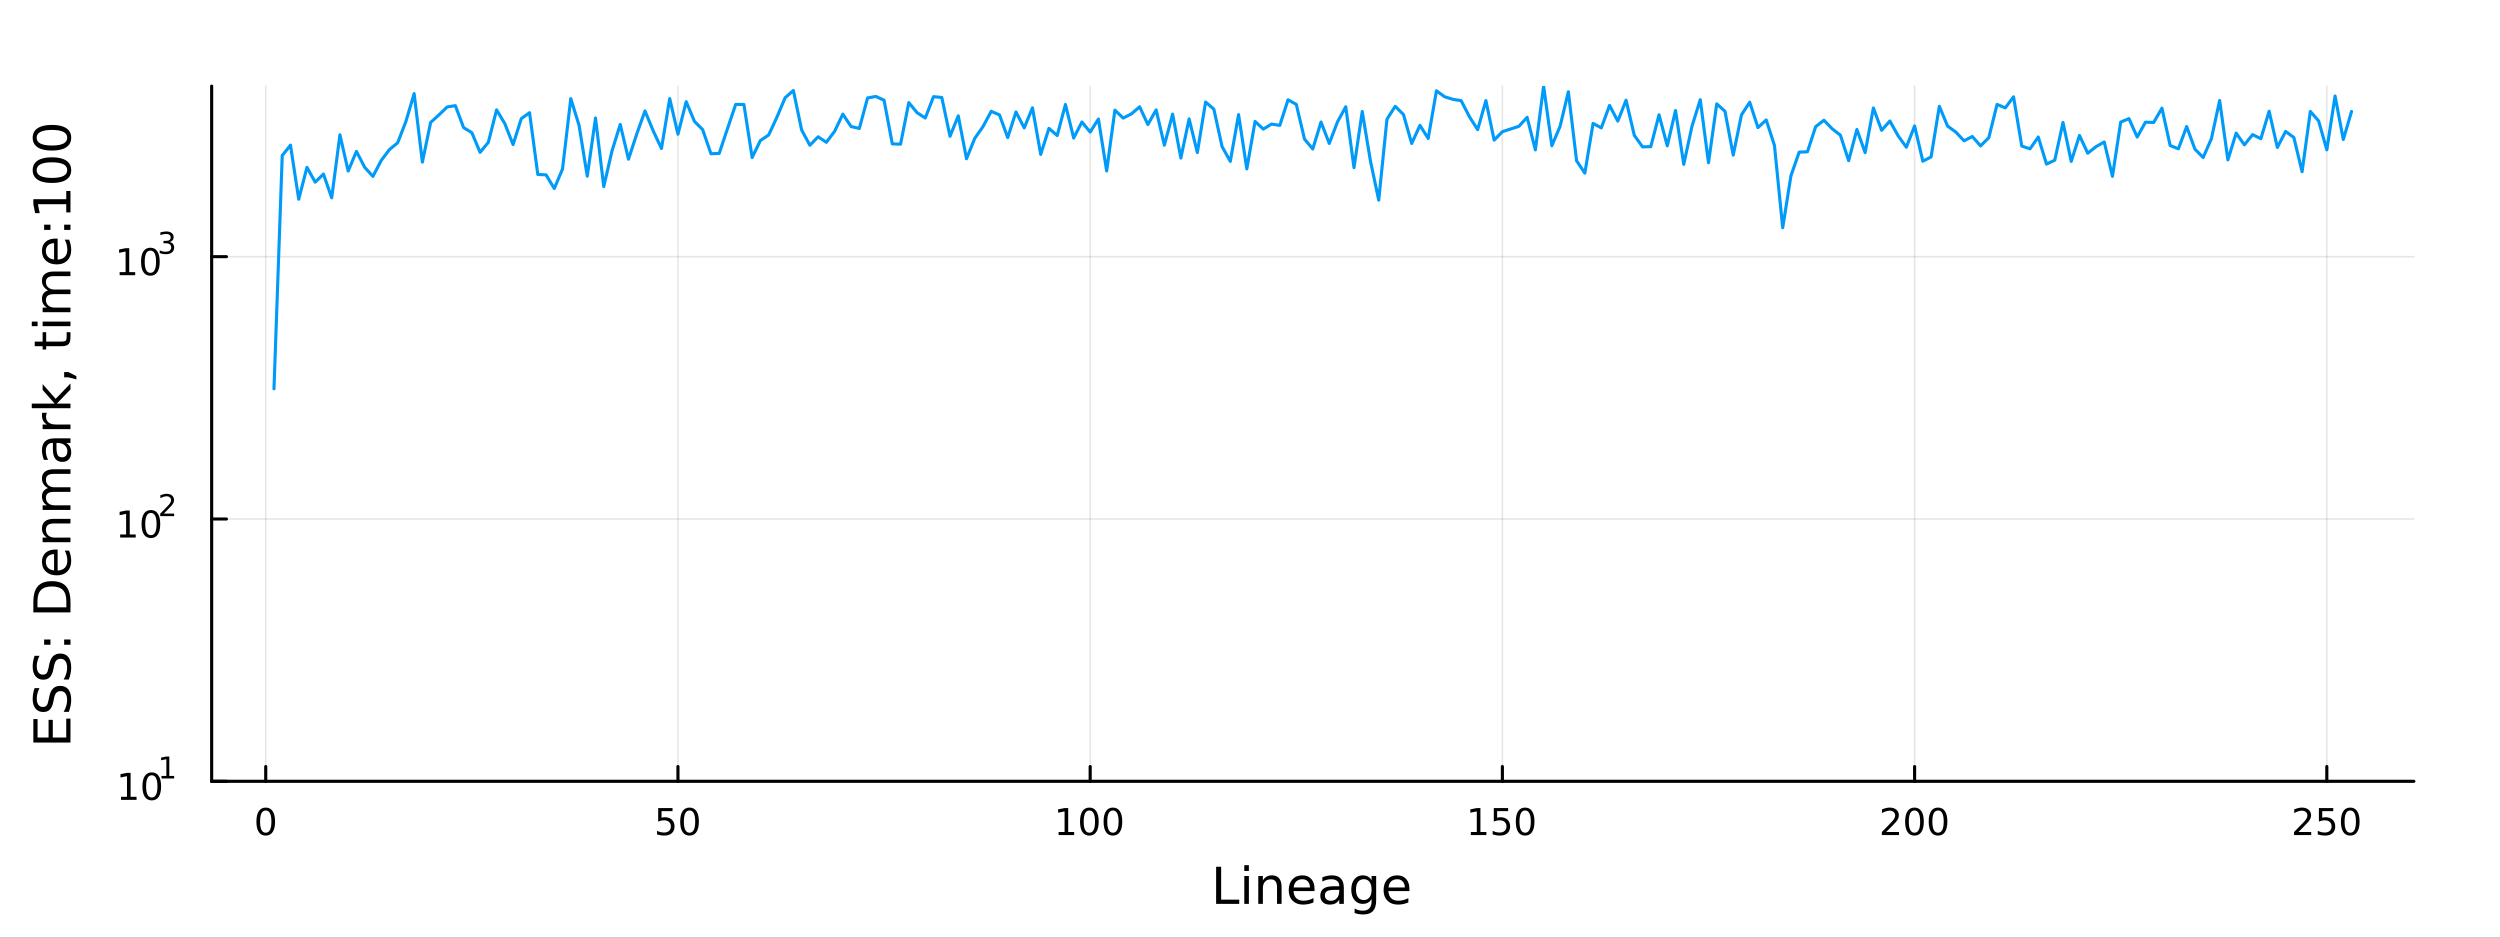 <?xml version="1.0" encoding="utf-8"?>
<svg xmlns="http://www.w3.org/2000/svg" xmlns:xlink="http://www.w3.org/1999/xlink" width="800" height="300" viewBox="0 0 3200 1200">
<rect x="0" y="0" width="3200" height="1200" fill="#333333" stroke="none"/>
<defs>
  <clipPath id="clip950">
    <rect x="0" y="0" width="3200" height="1200"/>
  </clipPath>
</defs>
<path clip-path="url(#clip950)" d="
M0 1200 L3200 1200 L3200 0 L0 0  Z
  " fill="#ffffff" fill-rule="evenodd" fill-opacity="1"/>
<defs>
  <clipPath id="clip951">
    <rect x="640" y="0" width="2241" height="1200"/>
  </clipPath>
</defs>
<path clip-path="url(#clip950)" d="
M270.918 1000.1 L3089.76 1000.1 L3089.76 110.236 L270.918 110.236  Z
  " fill="#ffffff" fill-rule="evenodd" fill-opacity="1"/>
<defs>
  <clipPath id="clip952">
    <rect x="270" y="110" width="2820" height="891"/>
  </clipPath>
</defs>
<polyline clip-path="url(#clip952)" style="stroke:#000000; stroke-linecap:round; stroke-linejoin:round; stroke-width:2; stroke-opacity:0.1; fill:none" points="
  340.144,1000.1 340.144,110.236 
  "/>
<polyline clip-path="url(#clip952)" style="stroke:#000000; stroke-linecap:round; stroke-linejoin:round; stroke-width:2; stroke-opacity:0.1; fill:none" points="
  867.78,1000.1 867.78,110.236 
  "/>
<polyline clip-path="url(#clip952)" style="stroke:#000000; stroke-linecap:round; stroke-linejoin:round; stroke-width:2; stroke-opacity:0.1; fill:none" points="
  1395.42,1000.1 1395.42,110.236 
  "/>
<polyline clip-path="url(#clip952)" style="stroke:#000000; stroke-linecap:round; stroke-linejoin:round; stroke-width:2; stroke-opacity:0.1; fill:none" points="
  1923.05,1000.1 1923.05,110.236 
  "/>
<polyline clip-path="url(#clip952)" style="stroke:#000000; stroke-linecap:round; stroke-linejoin:round; stroke-width:2; stroke-opacity:0.1; fill:none" points="
  2450.69,1000.1 2450.69,110.236 
  "/>
<polyline clip-path="url(#clip952)" style="stroke:#000000; stroke-linecap:round; stroke-linejoin:round; stroke-width:2; stroke-opacity:0.1; fill:none" points="
  2978.33,1000.1 2978.33,110.236 
  "/>
<polyline clip-path="url(#clip950)" style="stroke:#000000; stroke-linecap:round; stroke-linejoin:round; stroke-width:4; stroke-opacity:1; fill:none" points="
  270.918,1000.1 3089.76,1000.1 
  "/>
<polyline clip-path="url(#clip950)" style="stroke:#000000; stroke-linecap:round; stroke-linejoin:round; stroke-width:4; stroke-opacity:1; fill:none" points="
  340.144,1000.1 340.144,981.2 
  "/>
<polyline clip-path="url(#clip950)" style="stroke:#000000; stroke-linecap:round; stroke-linejoin:round; stroke-width:4; stroke-opacity:1; fill:none" points="
  867.78,1000.1 867.78,981.2 
  "/>
<polyline clip-path="url(#clip950)" style="stroke:#000000; stroke-linecap:round; stroke-linejoin:round; stroke-width:4; stroke-opacity:1; fill:none" points="
  1395.42,1000.1 1395.42,981.2 
  "/>
<polyline clip-path="url(#clip950)" style="stroke:#000000; stroke-linecap:round; stroke-linejoin:round; stroke-width:4; stroke-opacity:1; fill:none" points="
  1923.05,1000.1 1923.05,981.2 
  "/>
<polyline clip-path="url(#clip950)" style="stroke:#000000; stroke-linecap:round; stroke-linejoin:round; stroke-width:4; stroke-opacity:1; fill:none" points="
  2450.69,1000.1 2450.69,981.2 
  "/>
<polyline clip-path="url(#clip950)" style="stroke:#000000; stroke-linecap:round; stroke-linejoin:round; stroke-width:4; stroke-opacity:1; fill:none" points="
  2978.33,1000.1 2978.33,981.2 
  "/>
<path clip-path="url(#clip950)" d="M340.144 1037.42 Q336.532 1037.42 334.704 1040.98 Q332.898 1044.52 332.898 1051.65 Q332.898 1058.76 334.704 1062.32 Q336.532 1065.87 340.144 1065.87 Q343.778 1065.87 345.583 1062.32 Q347.412 1058.76 347.412 1051.65 Q347.412 1044.52 345.583 1040.98 Q343.778 1037.42 340.144 1037.42 M340.144 1033.71 Q345.954 1033.71 349.009 1038.32 Q352.088 1042.9 352.088 1051.65 Q352.088 1060.38 349.009 1064.99 Q345.954 1069.57 340.144 1069.57 Q334.333 1069.57 331.255 1064.99 Q328.199 1060.38 328.199 1051.65 Q328.199 1042.9 331.255 1038.32 Q334.333 1033.71 340.144 1033.71 Z" fill="#000000" fill-rule="evenodd" fill-opacity="1" /><path clip-path="url(#clip950)" d="M842.479 1034.34 L860.836 1034.34 L860.836 1038.27 L846.762 1038.27 L846.762 1046.75 Q847.78 1046.4 848.799 1046.24 Q849.817 1046.05 850.836 1046.05 Q856.623 1046.05 860.002 1049.22 Q863.382 1052.39 863.382 1057.81 Q863.382 1063.39 859.91 1066.49 Q856.438 1069.57 850.118 1069.57 Q847.942 1069.57 845.674 1069.2 Q843.429 1068.83 841.021 1068.09 L841.021 1063.39 Q843.104 1064.52 845.327 1065.08 Q847.549 1065.63 850.026 1065.63 Q854.03 1065.63 856.368 1063.53 Q858.706 1061.42 858.706 1057.81 Q858.706 1054.2 856.368 1052.09 Q854.03 1049.99 850.026 1049.99 Q848.151 1049.99 846.276 1050.4 Q844.424 1050.82 842.479 1051.7 L842.479 1034.34 Z" fill="#000000" fill-rule="evenodd" fill-opacity="1" /><path clip-path="url(#clip950)" d="M882.595 1037.42 Q878.984 1037.42 877.155 1040.98 Q875.35 1044.52 875.35 1051.65 Q875.35 1058.76 877.155 1062.32 Q878.984 1065.87 882.595 1065.87 Q886.229 1065.87 888.035 1062.32 Q889.863 1058.76 889.863 1051.65 Q889.863 1044.52 888.035 1040.98 Q886.229 1037.42 882.595 1037.42 M882.595 1033.71 Q888.405 1033.71 891.461 1038.32 Q894.539 1042.9 894.539 1051.65 Q894.539 1060.38 891.461 1064.99 Q888.405 1069.57 882.595 1069.57 Q876.785 1069.57 873.706 1064.99 Q870.651 1060.38 870.651 1051.65 Q870.651 1042.9 873.706 1038.32 Q876.785 1033.71 882.595 1033.71 Z" fill="#000000" fill-rule="evenodd" fill-opacity="1" /><path clip-path="url(#clip950)" d="M1355.02 1064.96 L1362.66 1064.96 L1362.66 1038.6 L1354.35 1040.26 L1354.35 1036 L1362.62 1034.34 L1367.29 1034.34 L1367.29 1064.96 L1374.93 1064.96 L1374.93 1068.9 L1355.02 1068.9 L1355.02 1064.96 Z" fill="#000000" fill-rule="evenodd" fill-opacity="1" /><path clip-path="url(#clip950)" d="M1394.38 1037.42 Q1390.76 1037.42 1388.94 1040.98 Q1387.13 1044.52 1387.13 1051.65 Q1387.13 1058.76 1388.94 1062.32 Q1390.76 1065.87 1394.38 1065.87 Q1398.01 1065.87 1399.82 1062.32 Q1401.64 1058.76 1401.64 1051.65 Q1401.64 1044.52 1399.82 1040.98 Q1398.01 1037.42 1394.38 1037.42 M1394.38 1033.71 Q1400.19 1033.71 1403.24 1038.32 Q1406.32 1042.9 1406.32 1051.65 Q1406.32 1060.38 1403.24 1064.99 Q1400.19 1069.57 1394.38 1069.57 Q1388.57 1069.57 1385.49 1064.99 Q1382.43 1060.38 1382.43 1051.65 Q1382.43 1042.9 1385.49 1038.32 Q1388.57 1033.71 1394.38 1033.71 Z" fill="#000000" fill-rule="evenodd" fill-opacity="1" /><path clip-path="url(#clip950)" d="M1424.54 1037.42 Q1420.93 1037.42 1419.1 1040.98 Q1417.29 1044.52 1417.29 1051.65 Q1417.29 1058.76 1419.1 1062.32 Q1420.93 1065.87 1424.54 1065.87 Q1428.17 1065.87 1429.98 1062.32 Q1431.81 1058.76 1431.81 1051.65 Q1431.81 1044.52 1429.98 1040.98 Q1428.17 1037.42 1424.54 1037.42 M1424.54 1033.71 Q1430.35 1033.71 1433.4 1038.32 Q1436.48 1042.9 1436.48 1051.65 Q1436.48 1060.38 1433.4 1064.99 Q1430.35 1069.57 1424.54 1069.57 Q1418.73 1069.57 1415.65 1064.99 Q1412.59 1060.38 1412.59 1051.65 Q1412.59 1042.9 1415.65 1038.32 Q1418.73 1033.71 1424.54 1033.71 Z" fill="#000000" fill-rule="evenodd" fill-opacity="1" /><path clip-path="url(#clip950)" d="M1882.66 1064.96 L1890.3 1064.96 L1890.3 1038.6 L1881.99 1040.26 L1881.99 1036 L1890.25 1034.34 L1894.93 1034.34 L1894.93 1064.96 L1902.57 1064.96 L1902.57 1068.9 L1882.66 1068.9 L1882.66 1064.96 Z" fill="#000000" fill-rule="evenodd" fill-opacity="1" /><path clip-path="url(#clip950)" d="M1912.06 1034.34 L1930.41 1034.34 L1930.41 1038.27 L1916.34 1038.27 L1916.34 1046.75 Q1917.36 1046.4 1918.38 1046.24 Q1919.4 1046.05 1920.41 1046.05 Q1926.2 1046.05 1929.58 1049.22 Q1932.96 1052.39 1932.96 1057.81 Q1932.96 1063.39 1929.49 1066.49 Q1926.02 1069.57 1919.7 1069.57 Q1917.52 1069.57 1915.25 1069.2 Q1913.01 1068.83 1910.6 1068.09 L1910.6 1063.39 Q1912.68 1064.52 1914.91 1065.08 Q1917.13 1065.63 1919.6 1065.63 Q1923.61 1065.63 1925.95 1063.53 Q1928.29 1061.42 1928.29 1057.81 Q1928.29 1054.2 1925.95 1052.09 Q1923.61 1049.99 1919.6 1049.99 Q1917.73 1049.99 1915.85 1050.4 Q1914 1050.82 1912.06 1051.7 L1912.06 1034.34 Z" fill="#000000" fill-rule="evenodd" fill-opacity="1" /><path clip-path="url(#clip950)" d="M1952.17 1037.42 Q1948.56 1037.42 1946.73 1040.98 Q1944.93 1044.52 1944.93 1051.65 Q1944.93 1058.76 1946.73 1062.32 Q1948.56 1065.87 1952.17 1065.87 Q1955.81 1065.87 1957.61 1062.32 Q1959.44 1058.76 1959.44 1051.65 Q1959.44 1044.52 1957.61 1040.98 Q1955.81 1037.42 1952.17 1037.42 M1952.17 1033.71 Q1957.98 1033.71 1961.04 1038.32 Q1964.12 1042.9 1964.12 1051.65 Q1964.12 1060.38 1961.04 1064.99 Q1957.98 1069.57 1952.17 1069.57 Q1946.36 1069.57 1943.28 1064.99 Q1940.23 1060.38 1940.23 1051.65 Q1940.23 1042.9 1943.28 1038.32 Q1946.36 1033.71 1952.17 1033.71 Z" fill="#000000" fill-rule="evenodd" fill-opacity="1" /><path clip-path="url(#clip950)" d="M2414.38 1064.96 L2430.7 1064.96 L2430.7 1068.9 L2408.76 1068.9 L2408.76 1064.96 Q2411.42 1062.21 2416 1057.58 Q2420.61 1052.93 2421.79 1051.58 Q2424.04 1049.06 2424.91 1047.32 Q2425.82 1045.56 2425.82 1043.87 Q2425.82 1041.12 2423.87 1039.38 Q2421.95 1037.65 2418.85 1037.65 Q2416.65 1037.65 2414.2 1038.41 Q2411.77 1039.18 2408.99 1040.73 L2408.99 1036 Q2411.81 1034.87 2414.27 1034.29 Q2416.72 1033.71 2418.76 1033.71 Q2424.13 1033.71 2427.32 1036.4 Q2430.52 1039.08 2430.52 1043.57 Q2430.52 1045.7 2429.71 1047.62 Q2428.92 1049.52 2426.81 1052.12 Q2426.23 1052.79 2423.13 1056 Q2420.03 1059.2 2414.38 1064.96 Z" fill="#000000" fill-rule="evenodd" fill-opacity="1" /><path clip-path="url(#clip950)" d="M2450.52 1037.42 Q2446.91 1037.42 2445.08 1040.98 Q2443.27 1044.52 2443.27 1051.65 Q2443.27 1058.76 2445.08 1062.32 Q2446.91 1065.87 2450.52 1065.87 Q2454.15 1065.87 2455.96 1062.32 Q2457.79 1058.76 2457.79 1051.65 Q2457.79 1044.52 2455.96 1040.98 Q2454.15 1037.42 2450.52 1037.42 M2450.52 1033.71 Q2456.33 1033.71 2459.38 1038.32 Q2462.46 1042.9 2462.46 1051.65 Q2462.46 1060.38 2459.38 1064.99 Q2456.33 1069.57 2450.52 1069.57 Q2444.71 1069.57 2441.63 1064.99 Q2438.57 1060.38 2438.57 1051.65 Q2438.57 1042.9 2441.63 1038.32 Q2444.71 1033.71 2450.52 1033.71 Z" fill="#000000" fill-rule="evenodd" fill-opacity="1" /><path clip-path="url(#clip950)" d="M2480.68 1037.42 Q2477.07 1037.42 2475.24 1040.98 Q2473.43 1044.52 2473.43 1051.65 Q2473.43 1058.76 2475.24 1062.32 Q2477.07 1065.87 2480.68 1065.87 Q2484.31 1065.87 2486.12 1062.32 Q2487.95 1058.76 2487.95 1051.65 Q2487.95 1044.52 2486.12 1040.98 Q2484.31 1037.42 2480.68 1037.42 M2480.68 1033.71 Q2486.49 1033.71 2489.54 1038.32 Q2492.62 1042.9 2492.62 1051.65 Q2492.62 1060.38 2489.54 1064.99 Q2486.49 1069.57 2480.68 1069.57 Q2474.87 1069.57 2471.79 1064.99 Q2468.73 1060.38 2468.73 1051.65 Q2468.73 1042.9 2471.79 1038.32 Q2474.87 1033.71 2480.68 1033.71 Z" fill="#000000" fill-rule="evenodd" fill-opacity="1" /><path clip-path="url(#clip950)" d="M2942.02 1064.96 L2958.34 1064.96 L2958.34 1068.9 L2936.39 1068.9 L2936.39 1064.96 Q2939.06 1062.21 2943.64 1057.58 Q2948.25 1052.93 2949.43 1051.58 Q2951.67 1049.06 2952.55 1047.32 Q2953.45 1045.56 2953.45 1043.87 Q2953.45 1041.12 2951.51 1039.38 Q2949.59 1037.65 2946.49 1037.65 Q2944.29 1037.65 2941.83 1038.41 Q2939.4 1039.18 2936.63 1040.73 L2936.63 1036 Q2939.45 1034.87 2941.9 1034.29 Q2944.36 1033.71 2946.39 1033.71 Q2951.76 1033.71 2954.96 1036.4 Q2958.15 1039.08 2958.15 1043.57 Q2958.15 1045.7 2957.34 1047.62 Q2956.56 1049.52 2954.45 1052.12 Q2953.87 1052.79 2950.77 1056 Q2947.67 1059.2 2942.02 1064.96 Z" fill="#000000" fill-rule="evenodd" fill-opacity="1" /><path clip-path="url(#clip950)" d="M2968.2 1034.34 L2986.56 1034.34 L2986.56 1038.27 L2972.48 1038.27 L2972.48 1046.75 Q2973.5 1046.4 2974.52 1046.24 Q2975.54 1046.05 2976.56 1046.05 Q2982.34 1046.05 2985.72 1049.22 Q2989.1 1052.39 2989.1 1057.81 Q2989.1 1063.39 2985.63 1066.49 Q2982.16 1069.57 2975.84 1069.57 Q2973.66 1069.57 2971.39 1069.2 Q2969.15 1068.83 2966.74 1068.09 L2966.74 1063.39 Q2968.82 1064.52 2971.05 1065.08 Q2973.27 1065.63 2975.75 1065.63 Q2979.75 1065.63 2982.09 1063.53 Q2984.43 1061.42 2984.43 1057.81 Q2984.43 1054.2 2982.09 1052.09 Q2979.75 1049.99 2975.75 1049.99 Q2973.87 1049.99 2972 1050.4 Q2970.14 1050.82 2968.2 1051.7 L2968.2 1034.34 Z" fill="#000000" fill-rule="evenodd" fill-opacity="1" /><path clip-path="url(#clip950)" d="M3008.32 1037.42 Q3004.7 1037.42 3002.88 1040.98 Q3001.07 1044.52 3001.07 1051.65 Q3001.07 1058.76 3002.88 1062.32 Q3004.7 1065.87 3008.32 1065.87 Q3011.95 1065.87 3013.75 1062.32 Q3015.58 1058.76 3015.58 1051.65 Q3015.58 1044.52 3013.75 1040.98 Q3011.95 1037.42 3008.32 1037.42 M3008.32 1033.71 Q3014.13 1033.71 3017.18 1038.32 Q3020.26 1042.9 3020.26 1051.65 Q3020.26 1060.38 3017.18 1064.99 Q3014.13 1069.57 3008.32 1069.57 Q3002.51 1069.57 2999.43 1064.99 Q2996.37 1060.38 2996.37 1051.65 Q2996.37 1042.9 2999.43 1038.32 Q3002.51 1033.71 3008.32 1033.71 Z" fill="#000000" fill-rule="evenodd" fill-opacity="1" /><path clip-path="url(#clip950)" d="M1556.64 1109.44 L1563.07 1109.44 L1563.07 1151.55 L1586.21 1151.55 L1586.21 1156.96 L1556.64 1156.96 L1556.64 1109.44 Z" fill="#000000" fill-rule="evenodd" fill-opacity="1" /><path clip-path="url(#clip950)" d="M1592.7 1121.31 L1598.56 1121.31 L1598.56 1156.96 L1592.7 1156.96 L1592.7 1121.31 M1592.7 1107.44 L1598.56 1107.44 L1598.56 1114.85 L1592.7 1114.85 L1592.7 1107.44 Z" fill="#000000" fill-rule="evenodd" fill-opacity="1" /><path clip-path="url(#clip950)" d="M1640.44 1135.45 L1640.44 1156.96 L1634.59 1156.96 L1634.59 1135.64 Q1634.59 1130.58 1632.61 1128.06 Q1630.64 1125.55 1626.69 1125.55 Q1621.95 1125.55 1619.21 1128.57 Q1616.48 1131.59 1616.48 1136.81 L1616.48 1156.96 L1610.59 1156.96 L1610.59 1121.31 L1616.48 1121.31 L1616.48 1126.85 Q1618.58 1123.64 1621.41 1122.05 Q1624.27 1120.45 1628 1120.45 Q1634.14 1120.45 1637.29 1124.27 Q1640.44 1128.06 1640.44 1135.45 Z" fill="#000000" fill-rule="evenodd" fill-opacity="1" /><path clip-path="url(#clip950)" d="M1682.62 1137.67 L1682.62 1140.54 L1655.69 1140.54 Q1656.07 1146.59 1659.32 1149.77 Q1662.6 1152.92 1668.42 1152.92 Q1671.79 1152.92 1674.95 1152.09 Q1678.13 1151.26 1681.25 1149.61 L1681.25 1155.15 Q1678.1 1156.48 1674.79 1157.18 Q1671.48 1157.88 1668.07 1157.88 Q1659.54 1157.88 1654.54 1152.92 Q1649.58 1147.95 1649.58 1139.49 Q1649.58 1130.74 1654.29 1125.61 Q1659.03 1120.45 1667.05 1120.45 Q1674.25 1120.45 1678.42 1125.1 Q1682.62 1129.72 1682.62 1137.67 M1676.76 1135.95 Q1676.7 1131.15 1674.05 1128.28 Q1671.44 1125.42 1667.12 1125.42 Q1662.21 1125.42 1659.25 1128.19 Q1656.33 1130.96 1655.88 1135.99 L1676.76 1135.95 Z" fill="#000000" fill-rule="evenodd" fill-opacity="1" /><path clip-path="url(#clip950)" d="M1708.43 1139.04 Q1701.33 1139.04 1698.59 1140.67 Q1695.86 1142.29 1695.86 1146.2 Q1695.86 1149.32 1697.89 1151.17 Q1699.96 1152.98 1703.5 1152.98 Q1708.37 1152.98 1711.29 1149.55 Q1714.25 1146.08 1714.25 1140.35 L1714.25 1139.04 L1708.43 1139.04 M1720.11 1136.62 L1720.11 1156.96 L1714.25 1156.96 L1714.25 1151.55 Q1712.25 1154.8 1709.26 1156.36 Q1706.27 1157.88 1701.94 1157.88 Q1696.46 1157.88 1693.22 1154.83 Q1690 1151.74 1690 1146.59 Q1690 1140.57 1694.01 1137.51 Q1698.05 1134.46 1706.04 1134.46 L1714.25 1134.46 L1714.25 1133.89 Q1714.25 1129.84 1711.58 1127.65 Q1708.94 1125.42 1704.13 1125.42 Q1701.08 1125.42 1698.18 1126.15 Q1695.28 1126.88 1692.61 1128.35 L1692.61 1122.94 Q1695.83 1121.7 1698.85 1121.09 Q1701.87 1120.45 1704.74 1120.45 Q1712.47 1120.45 1716.29 1124.46 Q1720.11 1128.48 1720.11 1136.62 Z" fill="#000000" fill-rule="evenodd" fill-opacity="1" /><path clip-path="url(#clip950)" d="M1755.63 1138.72 Q1755.63 1132.36 1752.99 1128.86 Q1750.38 1125.36 1745.64 1125.36 Q1740.93 1125.36 1738.28 1128.86 Q1735.67 1132.36 1735.67 1138.72 Q1735.67 1145.06 1738.28 1148.56 Q1740.93 1152.06 1745.64 1152.06 Q1750.38 1152.06 1752.99 1148.56 Q1755.63 1145.06 1755.63 1138.72 M1761.49 1152.54 Q1761.49 1161.64 1757.45 1166.06 Q1753.4 1170.52 1745.06 1170.52 Q1741.98 1170.52 1739.24 1170.04 Q1736.5 1169.6 1733.92 1168.64 L1733.92 1162.95 Q1736.5 1164.35 1739.02 1165.01 Q1741.53 1165.68 1744.14 1165.68 Q1749.9 1165.68 1752.77 1162.66 Q1755.63 1159.67 1755.63 1153.59 L1755.63 1150.69 Q1753.82 1153.84 1750.98 1155.4 Q1748.15 1156.96 1744.2 1156.96 Q1737.65 1156.96 1733.64 1151.96 Q1729.63 1146.97 1729.63 1138.72 Q1729.63 1130.45 1733.64 1125.45 Q1737.65 1120.45 1744.2 1120.45 Q1748.15 1120.45 1750.98 1122.01 Q1753.82 1123.57 1755.63 1126.72 L1755.63 1121.31 L1761.49 1121.31 L1761.49 1152.54 Z" fill="#000000" fill-rule="evenodd" fill-opacity="1" /><path clip-path="url(#clip950)" d="M1804.04 1137.67 L1804.04 1140.54 L1777.12 1140.54 Q1777.5 1146.59 1780.74 1149.77 Q1784.02 1152.92 1789.85 1152.92 Q1793.22 1152.92 1796.37 1152.09 Q1799.55 1151.26 1802.67 1149.61 L1802.67 1155.15 Q1799.52 1156.48 1796.21 1157.18 Q1792.9 1157.88 1789.5 1157.88 Q1780.97 1157.88 1775.97 1152.92 Q1771 1147.95 1771 1139.49 Q1771 1130.74 1775.71 1125.61 Q1780.46 1120.45 1788.48 1120.45 Q1795.67 1120.45 1799.84 1125.1 Q1804.04 1129.72 1804.04 1137.67 M1798.19 1135.95 Q1798.12 1131.15 1795.48 1128.28 Q1792.87 1125.42 1788.54 1125.42 Q1783.64 1125.42 1780.68 1128.19 Q1777.75 1130.96 1777.31 1135.99 L1798.19 1135.95 Z" fill="#000000" fill-rule="evenodd" fill-opacity="1" /><polyline clip-path="url(#clip952)" style="stroke:#000000; stroke-linecap:round; stroke-linejoin:round; stroke-width:2; stroke-opacity:0.1; fill:none" points="
  270.918,1000.1 3089.76,1000.1 
  "/>
<polyline clip-path="url(#clip952)" style="stroke:#000000; stroke-linecap:round; stroke-linejoin:round; stroke-width:2; stroke-opacity:0.1; fill:none" points="
  270.918,664.317 3089.76,664.317 
  "/>
<polyline clip-path="url(#clip952)" style="stroke:#000000; stroke-linecap:round; stroke-linejoin:round; stroke-width:2; stroke-opacity:0.1; fill:none" points="
  270.918,328.536 3089.76,328.536 
  "/>
<polyline clip-path="url(#clip950)" style="stroke:#000000; stroke-linecap:round; stroke-linejoin:round; stroke-width:4; stroke-opacity:1; fill:none" points="
  270.918,1000.1 270.918,110.236 
  "/>
<polyline clip-path="url(#clip950)" style="stroke:#000000; stroke-linecap:round; stroke-linejoin:round; stroke-width:4; stroke-opacity:1; fill:none" points="
  270.918,1000.1 289.815,1000.1 
  "/>
<polyline clip-path="url(#clip950)" style="stroke:#000000; stroke-linecap:round; stroke-linejoin:round; stroke-width:4; stroke-opacity:1; fill:none" points="
  270.918,664.317 289.815,664.317 
  "/>
<polyline clip-path="url(#clip950)" style="stroke:#000000; stroke-linecap:round; stroke-linejoin:round; stroke-width:4; stroke-opacity:1; fill:none" points="
  270.918,328.536 289.815,328.536 
  "/>
<path clip-path="url(#clip950)" d="M154.902 1019.89 L162.54 1019.89 L162.54 993.525 L154.23 995.191 L154.23 990.932 L162.494 989.265 L167.17 989.265 L167.17 1019.89 L174.809 1019.89 L174.809 1023.83 L154.902 1023.83 L154.902 1019.89 Z" fill="#000000" fill-rule="evenodd" fill-opacity="1" /><path clip-path="url(#clip950)" d="M194.253 992.344 Q190.642 992.344 188.813 995.909 Q187.008 999.45 187.008 1006.58 Q187.008 1013.69 188.813 1017.25 Q190.642 1020.79 194.253 1020.79 Q197.887 1020.79 199.693 1017.25 Q201.522 1013.69 201.522 1006.58 Q201.522 999.45 199.693 995.909 Q197.887 992.344 194.253 992.344 M194.253 988.64 Q200.063 988.64 203.119 993.247 Q206.198 997.83 206.198 1006.58 Q206.198 1015.31 203.119 1019.91 Q200.063 1024.5 194.253 1024.5 Q188.443 1024.5 185.364 1019.91 Q182.309 1015.31 182.309 1006.58 Q182.309 997.83 185.364 993.247 Q188.443 988.64 194.253 988.64 Z" fill="#000000" fill-rule="evenodd" fill-opacity="1" /><path clip-path="url(#clip950)" d="M206.743 993.218 L212.95 993.218 L212.95 971.796 L206.198 973.15 L206.198 969.689 L212.912 968.335 L216.711 968.335 L216.711 993.218 L222.918 993.218 L222.918 996.415 L206.743 996.415 L206.743 993.218 Z" fill="#000000" fill-rule="evenodd" fill-opacity="1" /><path clip-path="url(#clip950)" d="M153.792 684.109 L161.431 684.109 L161.431 657.744 L153.121 659.41 L153.121 655.151 L161.384 653.484 L166.06 653.484 L166.06 684.109 L173.699 684.109 L173.699 688.044 L153.792 688.044 L153.792 684.109 Z" fill="#000000" fill-rule="evenodd" fill-opacity="1" /><path clip-path="url(#clip950)" d="M193.143 656.563 Q189.532 656.563 187.704 660.128 Q185.898 663.669 185.898 670.799 Q185.898 677.905 187.704 681.47 Q189.532 685.012 193.143 685.012 Q196.778 685.012 198.583 681.47 Q200.412 677.905 200.412 670.799 Q200.412 663.669 198.583 660.128 Q196.778 656.563 193.143 656.563 M193.143 652.859 Q198.954 652.859 202.009 657.466 Q205.088 662.049 205.088 670.799 Q205.088 679.526 202.009 684.132 Q198.954 688.716 193.143 688.716 Q187.333 688.716 184.255 684.132 Q181.199 679.526 181.199 670.799 Q181.199 662.049 184.255 657.466 Q187.333 652.859 193.143 652.859 Z" fill="#000000" fill-rule="evenodd" fill-opacity="1" /><path clip-path="url(#clip950)" d="M209.658 657.437 L222.918 657.437 L222.918 660.634 L205.088 660.634 L205.088 657.437 Q207.251 655.198 210.975 651.437 Q214.717 647.657 215.677 646.566 Q217.501 644.516 218.216 643.105 Q218.949 641.676 218.949 640.303 Q218.949 638.065 217.369 636.654 Q215.808 635.243 213.288 635.243 Q211.501 635.243 209.508 635.864 Q207.533 636.485 205.276 637.745 L205.276 633.908 Q207.57 632.986 209.564 632.516 Q211.558 632.046 213.213 632.046 Q217.576 632.046 220.172 634.228 Q222.767 636.409 222.767 640.058 Q222.767 641.788 222.109 643.35 Q221.469 644.892 219.758 646.998 Q219.288 647.544 216.767 650.158 Q214.247 652.753 209.658 657.437 Z" fill="#000000" fill-rule="evenodd" fill-opacity="1" /><path clip-path="url(#clip950)" d="M153.134 348.328 L160.772 348.328 L160.772 321.962 L152.462 323.629 L152.462 319.37 L160.726 317.703 L165.402 317.703 L165.402 348.328 L173.041 348.328 L173.041 352.263 L153.134 352.263 L153.134 348.328 Z" fill="#000000" fill-rule="evenodd" fill-opacity="1" /><path clip-path="url(#clip950)" d="M192.485 320.782 Q188.874 320.782 187.045 324.347 Q185.24 327.888 185.24 335.018 Q185.24 342.124 187.045 345.689 Q188.874 349.231 192.485 349.231 Q196.119 349.231 197.925 345.689 Q199.754 342.124 199.754 335.018 Q199.754 327.888 197.925 324.347 Q196.119 320.782 192.485 320.782 M192.485 317.078 Q198.295 317.078 201.351 321.685 Q204.43 326.268 204.43 335.018 Q204.43 343.745 201.351 348.351 Q198.295 352.935 192.485 352.935 Q186.675 352.935 183.596 348.351 Q180.541 343.745 180.541 335.018 Q180.541 326.268 183.596 321.685 Q186.675 317.078 192.485 317.078 Z" fill="#000000" fill-rule="evenodd" fill-opacity="1" /><path clip-path="url(#clip950)" d="M217.125 309.713 Q219.852 310.296 221.375 312.139 Q222.918 313.982 222.918 316.69 Q222.918 320.847 220.059 323.123 Q217.2 325.398 211.934 325.398 Q210.166 325.398 208.285 325.041 Q206.423 324.702 204.43 324.006 L204.43 320.339 Q206.009 321.261 207.89 321.731 Q209.771 322.201 211.821 322.201 Q215.395 322.201 217.256 320.79 Q219.137 319.38 219.137 316.69 Q219.137 314.208 217.388 312.816 Q215.658 311.405 212.555 311.405 L209.282 311.405 L209.282 308.283 L212.705 308.283 Q215.507 308.283 216.993 307.174 Q218.479 306.045 218.479 303.939 Q218.479 301.776 216.937 300.628 Q215.413 299.462 212.555 299.462 Q210.994 299.462 209.207 299.801 Q207.42 300.139 205.276 300.854 L205.276 297.469 Q207.439 296.867 209.32 296.566 Q211.219 296.265 212.893 296.265 Q217.219 296.265 219.739 298.24 Q222.259 300.196 222.259 303.544 Q222.259 305.876 220.924 307.493 Q219.589 309.092 217.125 309.713 Z" fill="#000000" fill-rule="evenodd" fill-opacity="1" /><path clip-path="url(#clip950)" d="M42.686 950.461 L42.686 920.415 L48.097 920.415 L48.097 944.032 L62.165 944.032 L62.165 921.402 L67.576 921.402 L67.576 944.032 L84.795 944.032 L84.795 919.842 L90.206 919.842 L90.206 950.461 L42.686 950.461 Z" fill="#000000" fill-rule="evenodd" fill-opacity="1" /><path clip-path="url(#clip950)" d="M44.246 880.789 L50.516 880.789 Q48.766 884.449 47.906 887.696 Q47.047 890.942 47.047 893.966 Q47.047 899.217 49.084 902.082 Q51.121 904.915 54.877 904.915 Q58.028 904.915 59.651 903.037 Q61.242 901.127 62.229 895.844 L63.025 891.961 Q64.393 884.767 67.863 881.362 Q71.3 877.924 77.093 877.924 Q84 877.924 87.564 882.571 Q91.129 887.186 91.129 896.13 Q91.129 899.504 90.365 903.323 Q89.602 907.111 88.106 911.185 L81.485 911.185 Q83.681 907.27 84.795 903.514 Q85.909 899.759 85.909 896.13 Q85.909 890.624 83.745 887.632 Q81.581 884.64 77.57 884.64 Q74.069 884.64 72.096 886.804 Q70.123 888.937 69.136 893.838 L68.372 897.753 Q66.94 904.947 63.884 908.161 Q60.828 911.376 55.386 911.376 Q49.084 911.376 45.455 906.952 Q41.827 902.496 41.827 894.698 Q41.827 891.356 42.432 887.887 Q43.036 884.417 44.246 880.789 Z" fill="#000000" fill-rule="evenodd" fill-opacity="1" /><path clip-path="url(#clip950)" d="M44.246 839.412 L50.516 839.412 Q48.766 843.072 47.906 846.318 Q47.047 849.565 47.047 852.589 Q47.047 857.84 49.084 860.705 Q51.121 863.538 54.877 863.538 Q58.028 863.538 59.651 861.66 Q61.242 859.75 62.229 854.467 L63.025 850.583 Q64.393 843.39 67.863 839.985 Q71.3 836.547 77.093 836.547 Q84 836.547 87.564 841.194 Q91.129 845.809 91.129 854.753 Q91.129 858.127 90.365 861.946 Q89.602 865.734 88.106 869.808 L81.485 869.808 Q83.681 865.893 84.795 862.137 Q85.909 858.381 85.909 854.753 Q85.909 849.247 83.745 846.255 Q81.581 843.263 77.57 843.263 Q74.069 843.263 72.096 845.427 Q70.123 847.56 69.136 852.461 L68.372 856.376 Q66.94 863.57 63.884 866.784 Q60.828 869.999 55.386 869.999 Q49.084 869.999 45.455 865.575 Q41.827 861.119 41.827 853.321 Q41.827 849.979 42.432 846.509 Q43.036 843.04 44.246 839.412 Z" fill="#000000" fill-rule="evenodd" fill-opacity="1" /><path clip-path="url(#clip950)" d="M82.122 825.28 L82.122 818.564 L90.206 818.564 L90.206 825.28 L82.122 825.28 M56.5 825.28 L56.5 818.564 L64.584 818.564 L64.584 825.28 L56.5 825.28 Z" fill="#000000" fill-rule="evenodd" fill-opacity="1" /><path clip-path="url(#clip950)" d="M47.97 777.41 L84.923 777.41 L84.923 769.644 Q84.923 759.809 80.467 755.257 Q76.011 750.674 66.398 750.674 Q56.85 750.674 52.426 755.257 Q47.97 759.809 47.97 769.644 L47.97 777.41 M42.686 783.839 L42.686 770.63 Q42.686 756.817 48.447 750.355 Q54.176 743.894 66.398 743.894 Q78.684 743.894 84.445 750.387 Q90.206 756.88 90.206 770.63 L90.206 783.839 L42.686 783.839 Z" fill="#000000" fill-rule="evenodd" fill-opacity="1" /><path clip-path="url(#clip950)" d="M70.918 703.408 L73.783 703.408 L73.783 730.335 Q79.83 729.953 83.013 726.707 Q86.164 723.429 86.164 717.604 Q86.164 714.23 85.337 711.079 Q84.509 707.896 82.854 704.777 L88.392 704.777 Q89.729 707.928 90.429 711.238 Q91.129 714.548 91.129 717.954 Q91.129 726.484 86.164 731.481 Q81.199 736.446 72.732 736.446 Q63.98 736.446 58.855 731.736 Q53.699 726.993 53.699 718.973 Q53.699 711.779 58.346 707.61 Q62.961 703.408 70.918 703.408 M69.2 709.265 Q64.393 709.328 61.529 711.97 Q58.664 714.58 58.664 718.909 Q58.664 723.81 61.433 726.771 Q64.202 729.699 69.231 730.144 L69.2 709.265 Z" fill="#000000" fill-rule="evenodd" fill-opacity="1" /><path clip-path="url(#clip950)" d="M68.69 664.164 L90.206 664.164 L90.206 670.02 L68.881 670.02 Q63.82 670.02 61.306 671.994 Q58.791 673.967 58.791 677.914 Q58.791 682.656 61.815 685.393 Q64.839 688.131 70.059 688.131 L90.206 688.131 L90.206 694.019 L54.558 694.019 L54.558 688.131 L60.096 688.131 Q56.882 686.03 55.29 683.197 Q53.699 680.333 53.699 676.609 Q53.699 670.466 57.518 667.315 Q61.306 664.164 68.69 664.164 Z" fill="#000000" fill-rule="evenodd" fill-opacity="1" /><path clip-path="url(#clip950)" d="M61.401 624.728 Q57.455 622.532 55.577 619.477 Q53.699 616.421 53.699 612.283 Q53.699 606.713 57.614 603.69 Q61.497 600.666 68.69 600.666 L90.206 600.666 L90.206 606.554 L68.881 606.554 Q63.757 606.554 61.274 608.368 Q58.791 610.183 58.791 613.907 Q58.791 618.458 61.815 621.1 Q64.839 623.742 70.059 623.742 L90.206 623.742 L90.206 629.63 L68.881 629.63 Q63.725 629.63 61.274 631.444 Q58.791 633.258 58.791 637.046 Q58.791 641.534 61.847 644.175 Q64.871 646.817 70.059 646.817 L90.206 646.817 L90.206 652.706 L54.558 652.706 L54.558 646.817 L60.096 646.817 Q56.818 644.812 55.259 642.011 Q53.699 639.21 53.699 635.359 Q53.699 631.476 55.672 628.77 Q57.646 626.033 61.401 624.728 Z" fill="#000000" fill-rule="evenodd" fill-opacity="1" /><path clip-path="url(#clip950)" d="M72.287 572.784 Q72.287 579.882 73.91 582.619 Q75.533 585.356 79.448 585.356 Q82.567 585.356 84.413 583.319 Q86.228 581.25 86.228 577.717 Q86.228 572.848 82.79 569.919 Q79.321 566.959 73.592 566.959 L72.287 566.959 L72.287 572.784 M69.868 561.103 L90.206 561.103 L90.206 566.959 L84.795 566.959 Q88.042 568.965 89.602 571.957 Q91.129 574.948 91.129 579.277 Q91.129 584.752 88.074 587.998 Q84.986 591.213 79.83 591.213 Q73.815 591.213 70.759 587.202 Q67.704 583.16 67.704 575.171 L67.704 566.959 L67.131 566.959 Q63.088 566.959 60.892 569.633 Q58.664 572.275 58.664 577.081 Q58.664 580.136 59.396 583.033 Q60.128 585.929 61.592 588.603 L56.182 588.603 Q54.94 585.388 54.336 582.364 Q53.699 579.341 53.699 576.476 Q53.699 568.742 57.709 564.922 Q61.72 561.103 69.868 561.103 Z" fill="#000000" fill-rule="evenodd" fill-opacity="1" /><path clip-path="url(#clip950)" d="M60.033 528.383 Q59.46 529.37 59.205 530.548 Q58.919 531.693 58.919 533.094 Q58.919 538.059 62.165 540.733 Q65.38 543.374 71.427 543.374 L90.206 543.374 L90.206 549.263 L54.558 549.263 L54.558 543.374 L60.096 543.374 Q56.85 541.528 55.29 538.568 Q53.699 535.608 53.699 531.375 Q53.699 530.77 53.794 530.038 Q53.858 529.306 54.017 528.415 L60.033 528.383 Z" fill="#000000" fill-rule="evenodd" fill-opacity="1" /><path clip-path="url(#clip950)" d="M40.681 522.463 L40.681 516.575 L69.931 516.575 L54.558 499.101 L54.558 491.621 L71.237 510.527 L90.206 490.826 L90.206 498.464 L72.796 516.575 L90.206 516.575 L90.206 522.463 L40.681 522.463 Z" fill="#000000" fill-rule="evenodd" fill-opacity="1" /><path clip-path="url(#clip950)" d="M82.122 482.996 L82.122 476.28 L87.596 476.28 L97.781 481.5 L97.781 485.606 L87.596 482.996 L82.122 482.996 Z" fill="#000000" fill-rule="evenodd" fill-opacity="1" /><path clip-path="url(#clip950)" d="M44.437 437.258 L54.558 437.258 L54.558 425.195 L59.11 425.195 L59.11 437.258 L78.462 437.258 Q82.822 437.258 84.063 436.081 Q85.305 434.871 85.305 431.211 L85.305 425.195 L90.206 425.195 L90.206 431.211 Q90.206 437.99 87.692 440.568 Q85.145 443.146 78.462 443.146 L59.11 443.146 L59.11 447.443 L54.558 447.443 L54.558 443.146 L44.437 443.146 L44.437 437.258 Z" fill="#000000" fill-rule="evenodd" fill-opacity="1" /><path clip-path="url(#clip950)" d="M54.558 417.493 L54.558 411.636 L90.206 411.636 L90.206 417.493 L54.558 417.493 M40.681 417.493 L40.681 411.636 L48.097 411.636 L48.097 417.493 L40.681 417.493 Z" fill="#000000" fill-rule="evenodd" fill-opacity="1" /><path clip-path="url(#clip950)" d="M61.401 371.628 Q57.455 369.432 55.577 366.376 Q53.699 363.32 53.699 359.183 Q53.699 353.613 57.614 350.589 Q61.497 347.565 68.69 347.565 L90.206 347.565 L90.206 353.454 L68.881 353.454 Q63.757 353.454 61.274 355.268 Q58.791 357.082 58.791 360.806 Q58.791 365.358 61.815 367.999 Q64.839 370.641 70.059 370.641 L90.206 370.641 L90.206 376.529 L68.881 376.529 Q63.725 376.529 61.274 378.344 Q58.791 380.158 58.791 383.945 Q58.791 388.433 61.847 391.075 Q64.871 393.717 70.059 393.717 L90.206 393.717 L90.206 399.605 L54.558 399.605 L54.558 393.717 L60.096 393.717 Q56.818 391.712 55.259 388.911 Q53.699 386.11 53.699 382.258 Q53.699 378.375 55.672 375.67 Q57.646 372.933 61.401 371.628 Z" fill="#000000" fill-rule="evenodd" fill-opacity="1" /><path clip-path="url(#clip950)" d="M70.918 305.393 L73.783 305.393 L73.783 332.319 Q79.83 331.938 83.013 328.691 Q86.164 325.413 86.164 319.588 Q86.164 316.214 85.337 313.063 Q84.509 309.88 82.854 306.761 L88.392 306.761 Q89.729 309.912 90.429 313.222 Q91.129 316.533 91.129 319.938 Q91.129 328.468 86.164 333.465 Q81.199 338.431 72.732 338.431 Q63.98 338.431 58.855 333.72 Q53.699 328.977 53.699 320.957 Q53.699 313.763 58.346 309.594 Q62.961 305.393 70.918 305.393 M69.2 311.249 Q64.393 311.313 61.529 313.954 Q58.664 316.564 58.664 320.893 Q58.664 325.795 61.433 328.755 Q64.202 331.683 69.231 332.129 L69.2 311.249 Z" fill="#000000" fill-rule="evenodd" fill-opacity="1" /><path clip-path="url(#clip950)" d="M82.122 294.284 L82.122 287.569 L90.206 287.569 L90.206 294.284 L82.122 294.284 M56.5 294.284 L56.5 287.569 L64.584 287.569 L64.584 294.284 L56.5 294.284 Z" fill="#000000" fill-rule="evenodd" fill-opacity="1" /><path clip-path="url(#clip950)" d="M84.795 271.877 L84.795 261.374 L48.543 261.374 L50.834 272.8 L44.978 272.8 L42.686 261.437 L42.686 255.008 L84.795 255.008 L84.795 244.505 L90.206 244.505 L90.206 271.877 L84.795 271.877 Z" fill="#000000" fill-rule="evenodd" fill-opacity="1" /><path clip-path="url(#clip950)" d="M46.919 217.769 Q46.919 222.734 51.821 225.248 Q56.691 227.731 66.494 227.731 Q76.265 227.731 81.167 225.248 Q86.037 222.734 86.037 217.769 Q86.037 212.772 81.167 210.289 Q76.265 207.774 66.494 207.774 Q56.691 207.774 51.821 210.289 Q46.919 212.772 46.919 217.769 M41.827 217.769 Q41.827 209.78 48.161 205.578 Q54.463 201.345 66.494 201.345 Q78.493 201.345 84.827 205.578 Q91.129 209.78 91.129 217.769 Q91.129 225.758 84.827 229.991 Q78.493 234.192 66.494 234.192 Q54.463 234.192 48.161 229.991 Q41.827 225.758 41.827 217.769 Z" fill="#000000" fill-rule="evenodd" fill-opacity="1" /><path clip-path="url(#clip950)" d="M46.919 176.296 Q46.919 181.261 51.821 183.776 Q56.691 186.258 66.494 186.258 Q76.265 186.258 81.167 183.776 Q86.037 181.261 86.037 176.296 Q86.037 171.299 81.167 168.816 Q76.265 166.302 66.494 166.302 Q56.691 166.302 51.821 168.816 Q46.919 171.299 46.919 176.296 M41.827 176.296 Q41.827 168.307 48.161 164.106 Q54.463 159.873 66.494 159.873 Q78.493 159.873 84.827 164.106 Q91.129 168.307 91.129 176.296 Q91.129 184.285 84.827 188.518 Q78.493 192.72 66.494 192.72 Q54.463 192.72 48.161 188.518 Q41.827 184.285 41.827 176.296 Z" fill="#000000" fill-rule="evenodd" fill-opacity="1" /><polyline clip-path="url(#clip952)" style="stroke:#009af9; stroke-linecap:round; stroke-linejoin:round; stroke-width:4; stroke-opacity:1; fill:none" points="
  350.696,497.665 361.249,199.135 371.802,185.77 382.354,254.978 392.907,214.195 403.46,233.155 414.013,222.807 424.565,253.143 435.118,172.556 445.671,218.905 
  456.224,193.813 466.776,214.122 477.329,225.784 487.882,205.547 498.435,191.493 508.987,182.795 519.54,155.504 530.093,119.847 540.646,207.504 551.198,156.726 
  561.751,147.188 572.304,136.97 582.856,135.236 593.409,163.364 603.962,169.783 614.515,194.962 625.067,182.175 635.62,140.626 646.173,158.322 656.726,185.04 
  667.278,151.794 677.831,144.266 688.384,223.265 698.937,223.829 709.489,241.336 720.042,216.225 730.595,126.258 741.147,160.274 751.7,225.516 762.253,151.011 
  772.806,238.845 783.358,193.073 793.911,159.307 804.464,203.801 815.017,171.58 825.569,142.017 836.122,167.542 846.675,190.078 857.228,126.19 867.78,171.777 
  878.333,130.166 888.886,155.333 899.438,166.019 909.991,196.757 920.544,196.42 931.097,164.936 941.649,133.69 952.202,133.724 962.755,201.639 973.308,179.869 
  983.86,172.865 994.413,150.102 1004.97,125.088 1015.52,115.816 1026.07,166.327 1036.62,185.943 1047.18,175.115 1057.73,182.143 1068.28,168.107 1078.83,146.085 
  1089.39,161.964 1099.94,164.426 1110.49,125.397 1121.05,123.447 1131.6,128.286 1142.15,184.14 1152.7,184.521 1163.26,131.332 1173.81,144.192 1184.36,151.049 
  1194.91,123.719 1205.47,124.763 1216.02,174.422 1226.57,148.34 1237.13,203.201 1247.68,177.127 1258.23,162.041 1268.78,142.465 1279.34,147.109 1289.89,176.102 
  1300.44,143.271 1311,163.703 1321.55,137.979 1332.1,197.59 1342.65,164.276 1353.21,173.48 1363.76,133.754 1374.31,176.684 1384.86,156.187 1395.42,169.006 
  1405.97,152.381 1416.52,218.821 1427.08,140.975 1437.63,151.131 1448.18,145.809 1458.73,136.74 1469.29,159.402 1479.84,140.672 1490.39,185.869 1500.94,146.066 
  1511.5,202.278 1522.05,152.189 1532.6,195.265 1543.16,130.579 1553.71,139.717 1564.26,187.683 1574.81,206.554 1585.37,146.704 1595.92,216.175 1606.47,155.429 
  1617.02,165.249 1627.58,158.827 1638.13,160.482 1648.68,127.747 1659.24,133.613 1669.79,178.105 1680.34,190.697 1690.89,156.183 1701.45,183.597 1712,155.999 
  1722.55,136.639 1733.1,214.578 1743.66,142.726 1754.21,206.324 1764.76,256.198 1775.32,152.543 1785.87,136.075 1796.42,146.596 1806.97,183.662 1817.53,160.436 
  1828.08,177.252 1838.63,116.231 1849.18,123.878 1859.74,127.158 1870.29,128.838 1880.84,149.38 1891.4,165.921 1901.95,128.734 1912.5,179.361 1923.05,168.564 
  1933.61,165.095 1944.16,161.676 1954.71,150.195 1965.26,191.83 1975.82,110.236 1986.37,186.535 1996.92,161.702 2007.48,117.464 2018.03,205.777 2028.58,221.611 
  2039.13,157.987 2049.69,163.668 2060.24,134.941 2070.79,155.005 2081.34,128.275 2091.9,173.21 2102.45,187.965 2113,187.701 2123.56,146.96 2134.11,186.631 
  2144.66,141.488 2155.21,210.332 2165.77,161.432 2176.32,127.649 2186.87,208.327 2197.42,132.955 2207.98,142.439 2218.53,198.595 2229.08,147.004 2239.64,130.868 
  2250.19,163.344 2260.74,153.491 2271.29,186.103 2281.85,291.515 2292.4,224.989 2302.95,194.724 2313.5,194.285 2324.06,162.106 2334.61,153.925 2345.16,164.831 
  2355.72,173.037 2366.27,205.638 2376.82,165.697 2387.37,195.346 2397.93,138.193 2408.48,166.805 2419.03,154.885 2429.58,173.798 2440.14,188.45 2450.69,161.196 
  2461.24,206.37 2471.8,200.84 2482.35,136.019 2492.9,161.401 2503.45,169.057 2514.01,180.243 2524.56,174.707 2535.11,186.743 2545.66,176.244 2556.22,133.681 
  2566.77,138.055 2577.32,123.952 2587.88,186.962 2598.43,190.515 2608.98,175.402 2619.53,210.028 2630.09,205.048 2640.64,156.787 2651.19,206.604 2661.74,173.395 
  2672.3,196.095 2682.85,187.778 2693.4,181.703 2703.96,225.666 2714.51,156.25 2725.06,151.854 2735.61,175.399 2746.17,156.425 2756.72,156.716 2767.27,138.493 
  2777.82,186.316 2788.38,190.44 2798.93,161.996 2809.48,190.909 2820.04,201.593 2830.59,177.519 2841.14,128.62 2851.69,204.643 2862.25,170.376 2872.8,185.374 
  2883.35,172.309 2893.91,177.535 2904.46,142.371 2915.01,188.721 2925.56,168.228 2936.12,175.97 2946.67,219.814 2957.22,142.695 2967.77,154.635 2978.33,191.769 
  2988.88,122.896 2999.43,178.575 3009.99,142.649 
  "/>
</svg>
